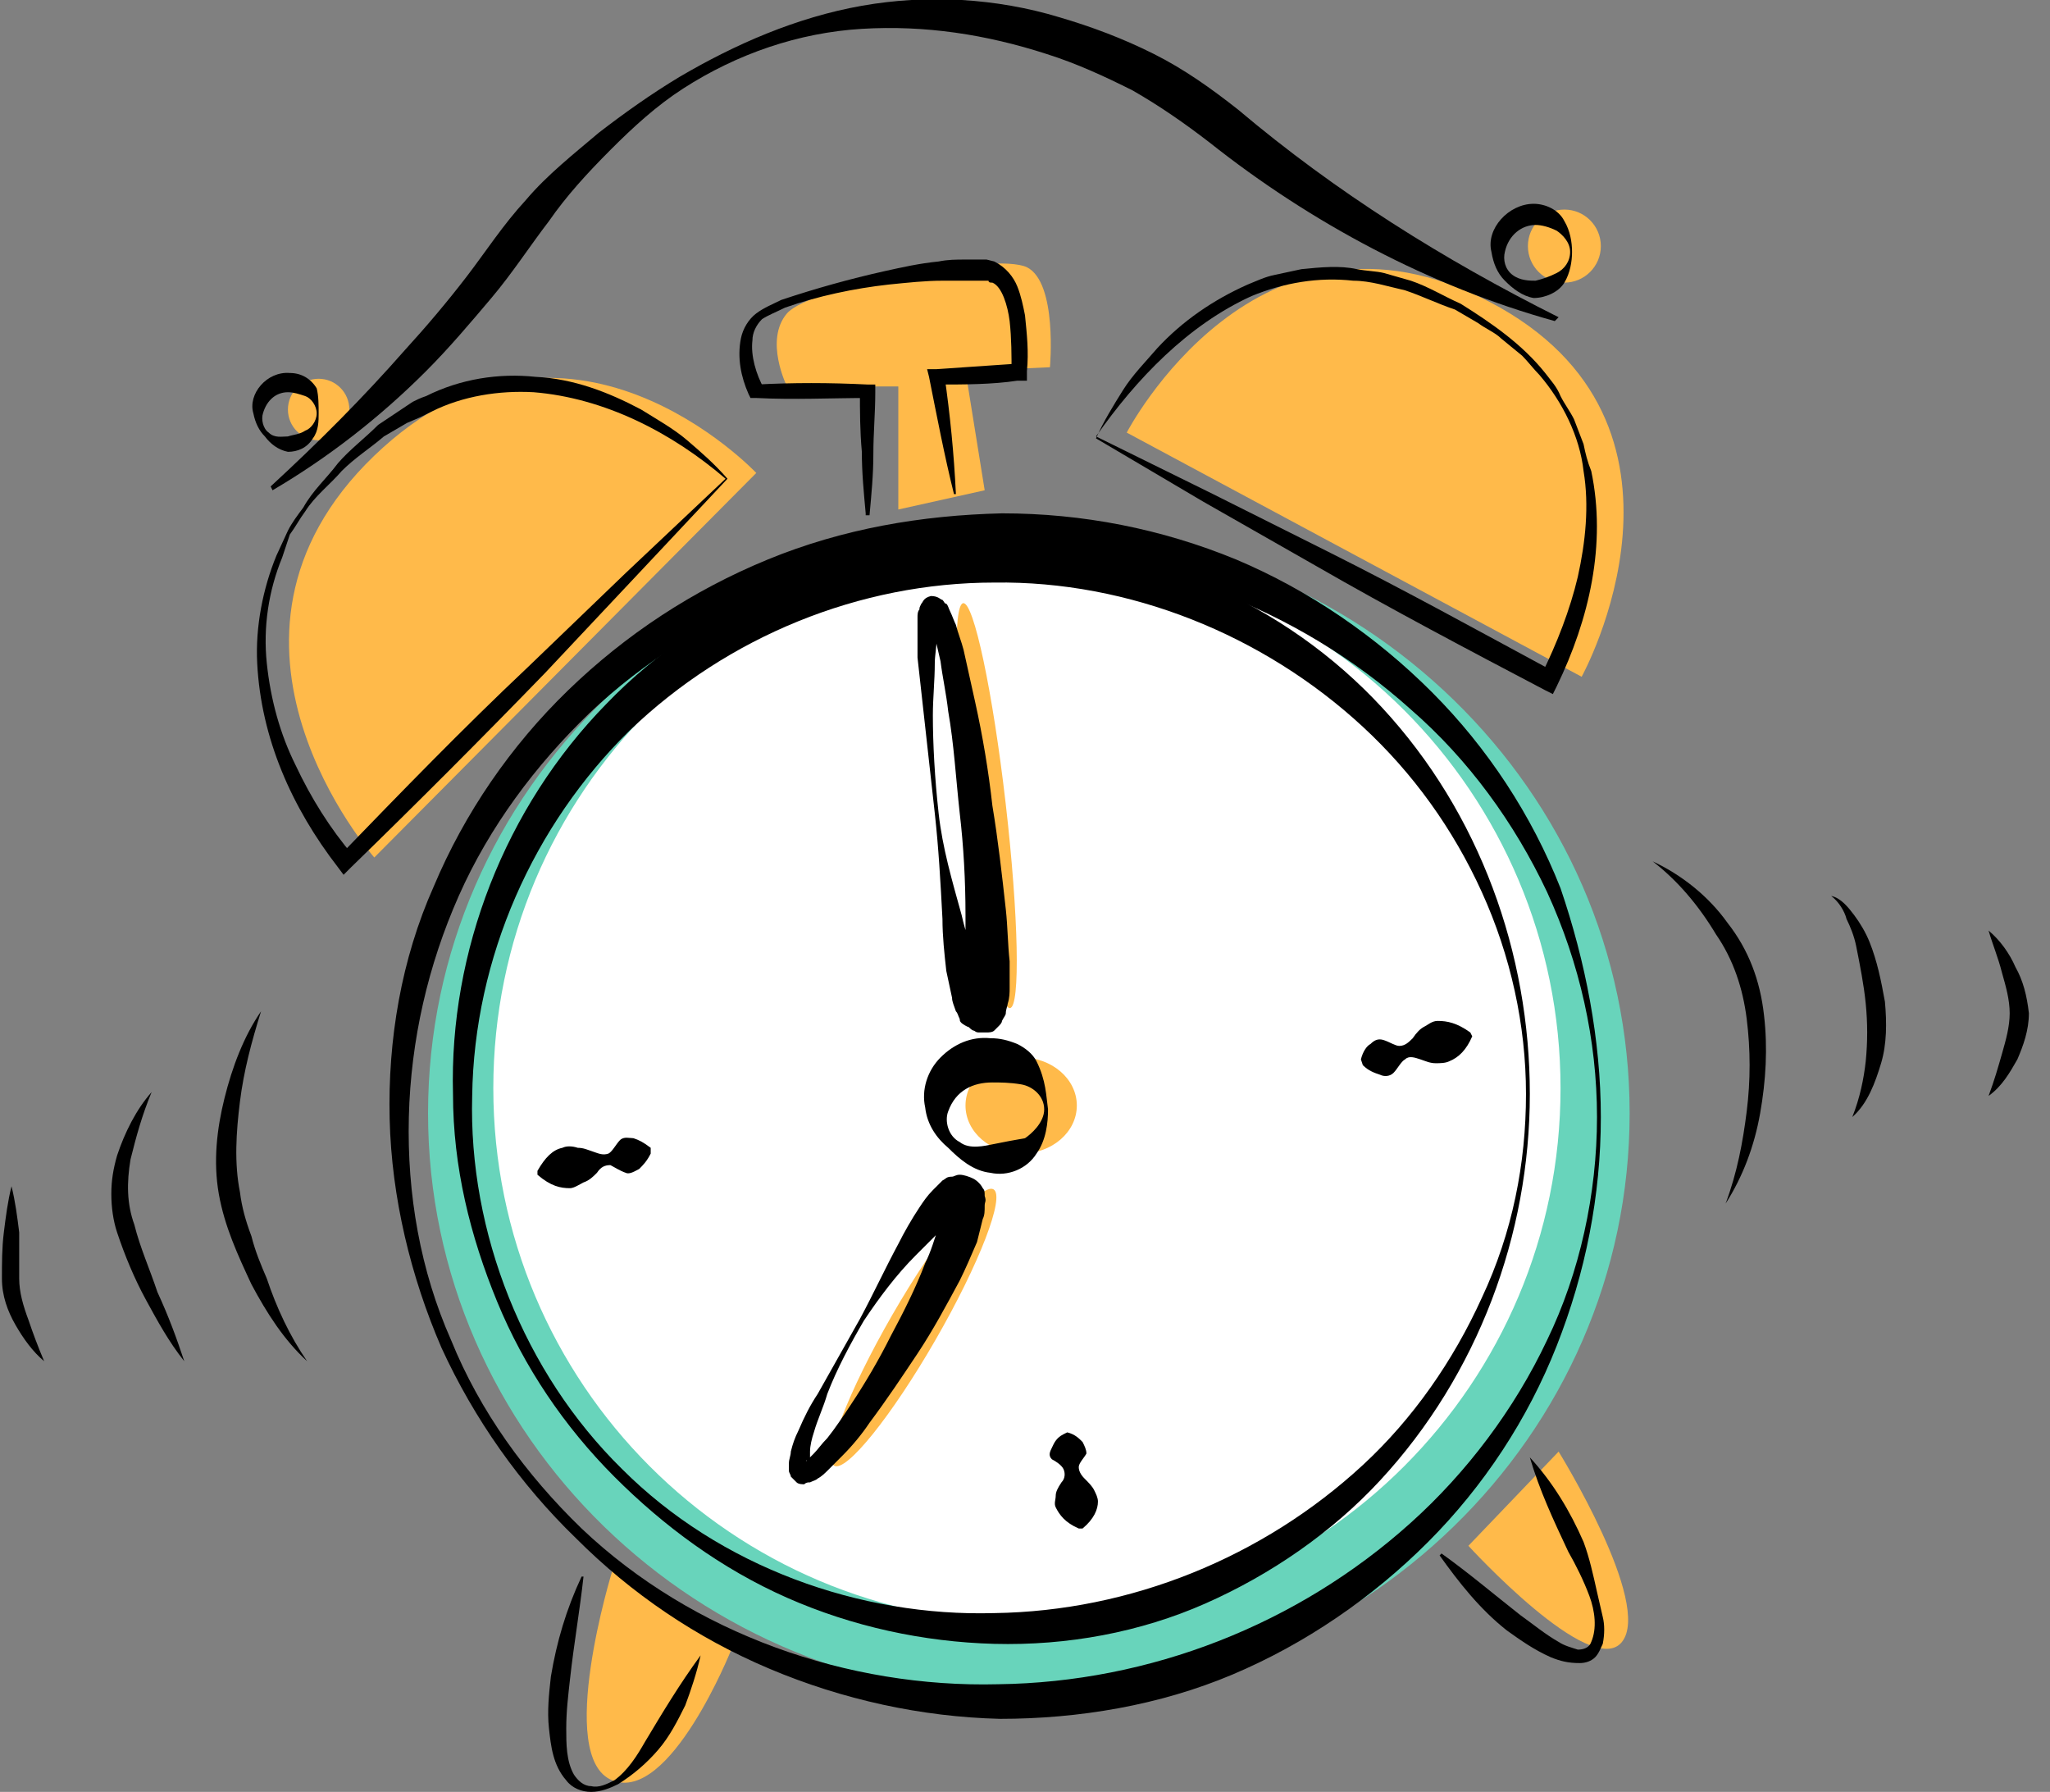 <svg width="100%" height="100%" viewBox="0 0 238 208" fill="none" xmlns="http://www.w3.org/2000/svg">
<rect x="0" y="0" width="238" height="208" fill="#808080" stroke="none"/>
<g clip-path="url(#clip0_101_68)">
<path d="M119.446 197.065C157.968 197.065 189.197 166.689 189.197 129.219C189.197 91.749 157.968 61.373 119.446 61.373C80.923 61.373 49.695 91.749 49.695 129.219C49.695 166.689 80.923 197.065 119.446 197.065Z" fill="#68D4BB"/>
<path d="M119.223 188.361C153.438 188.361 181.174 160.583 181.174 126.318C181.174 92.052 153.438 64.275 119.223 64.275C85.008 64.275 57.272 92.052 57.272 126.318C57.272 160.583 85.008 188.361 119.223 188.361Z" fill="white"/>
<path d="M104.292 59.142V44.858H91.367C91.367 44.858 88.693 39.502 91.367 36.378C94.041 33.253 115.435 29.236 119.223 31.021C122.788 32.807 121.897 42.627 121.897 42.627L112.092 43.073L114.32 56.91" fill="#FFBA4A"/>
<path d="M130.811 50.215C130.811 50.215 145.964 20.979 172.929 35.039C199.893 49.099 183.626 78.558 183.626 78.558L130.811 50.215Z" fill="#FFBA4A"/>
<path d="M87.802 54.901C87.802 54.901 65.74 31.468 43.455 52.893C21.17 74.318 43.455 99.537 43.455 99.537L87.802 54.901Z" fill="#FFBA4A"/>
<path d="M180.951 168.498C180.951 168.498 191.871 186.129 188.305 190.592C184.74 195.056 170.478 179.434 170.478 179.434" fill="#FFBA4A"/>
<path d="M84.904 191.485C84.904 191.485 77.773 209.339 71.088 206.661C64.403 203.983 71.088 182.335 71.088 182.335" fill="#FFBA4A"/>
<path d="M117.257 117.018C118.479 116.876 118.255 106.24 116.756 93.261C115.257 80.282 113.051 69.875 111.828 70.017C110.606 70.159 110.83 80.795 112.329 93.774C113.828 106.753 116.034 117.16 117.257 117.018Z" fill="#FFBA4A"/>
<path d="M108.603 155.546C113.711 146.687 116.728 138.855 115.342 138.054C113.957 137.253 108.693 143.786 103.586 152.645C98.478 161.505 95.461 169.336 96.846 170.137C98.232 170.938 103.496 164.406 108.603 155.546Z" fill="#FFBA4A"/>
<path d="M118.554 133.906C122.124 133.906 125.017 131.408 125.017 128.326C125.017 125.245 122.124 122.747 118.554 122.747C114.985 122.747 112.092 125.245 112.092 128.326C112.092 131.408 114.985 133.906 118.554 133.906Z" fill="#FFBA4A"/>
<path d="M181.62 32.807C183.958 32.807 185.854 30.908 185.854 28.567C185.854 26.225 183.958 24.326 181.62 24.326C179.281 24.326 177.386 26.225 177.386 28.567C177.386 30.908 179.281 32.807 181.62 32.807Z" fill="#FFBA4A"/>
<path d="M36.992 51.108C38.962 51.108 40.558 49.509 40.558 47.537C40.558 45.565 38.962 43.966 36.992 43.966C35.023 43.966 33.427 45.565 33.427 47.537C33.427 49.509 35.023 51.108 36.992 51.108Z" fill="#FFBA4A"/>
<path d="M177.609 126.988C177.609 143.279 171.592 159.571 160.227 171.846C154.655 177.872 147.524 182.782 139.948 186.129C132.371 189.477 123.903 191.039 115.434 190.816C107.189 190.593 98.944 188.807 91.367 185.46C83.79 182.112 77.105 177.202 71.311 171.4C65.517 165.597 60.837 158.679 57.717 151.091C54.597 143.503 52.592 135.468 52.592 126.988C52.146 110.473 58.609 93.734 70.419 81.683C76.213 75.657 83.345 70.97 91.144 67.623C98.944 64.275 107.412 62.713 115.657 62.713C124.126 62.713 132.371 64.498 140.17 67.846C147.97 71.194 154.878 76.103 160.449 82.129C171.815 94.404 177.609 110.696 177.609 126.988ZM177.163 126.988C177.163 118.953 175.38 110.919 172.037 103.554C168.695 96.189 164.015 89.717 158.221 84.361C146.633 73.648 131.034 67.4 115.434 67.623C99.835 67.623 84.459 73.872 73.094 84.807C61.951 95.743 55.043 111.142 54.82 127.211C54.375 143.056 60.837 159.348 72.202 170.507C83.567 181.889 99.835 187.691 115.434 187.245C131.257 187.022 146.633 180.773 158.221 170.061C164.015 164.704 168.695 158.009 172.037 150.644C175.603 143.056 177.163 135.022 177.163 126.988Z" fill="black"/>
<path d="M185.854 129.666C185.854 138.816 184.071 147.743 180.728 156.224C177.386 164.704 172.26 172.515 165.798 178.988C159.335 185.46 151.536 190.816 143.067 194.387C134.599 197.957 125.24 199.52 116.103 199.52C106.966 199.297 97.83 197.288 89.361 193.717C80.893 190.146 73.317 185.013 66.854 178.541C60.391 172.292 55.043 164.704 51.255 156.447C47.689 148.189 45.461 139.039 45.238 129.889C45.015 120.739 46.575 111.365 50.363 102.885C53.929 94.404 59.277 86.593 65.963 80.121C72.648 73.648 80.448 68.515 89.139 64.945C97.83 61.374 106.966 59.812 116.326 59.588C125.685 59.588 134.822 61.374 143.513 64.945C151.981 68.515 159.781 73.872 166.243 80.344C172.706 86.816 177.831 94.627 181.174 103.108C184.071 111.588 185.854 120.739 185.854 129.666ZM185.408 129.666C185.408 120.739 183.403 111.812 179.614 103.554C175.826 95.52 170.478 88.155 163.792 82.352C150.644 70.524 133.262 64.052 115.88 64.052C98.498 64.052 81.116 70.747 68.414 82.799C62.174 88.824 56.826 95.966 53.26 104C49.695 112.035 47.689 120.739 47.466 129.666C47.243 138.593 48.803 147.52 52.369 155.554C55.712 163.812 61.06 171.176 67.522 177.425C80.448 189.7 98.498 195.949 115.88 195.503C133.485 195.279 150.644 188.584 163.792 176.756C170.255 170.953 175.826 163.588 179.614 155.554C183.403 147.743 185.408 138.593 185.408 129.666Z" fill="black"/>
<path d="M100.504 59.588C100.281 57.133 100.058 54.901 100.058 52.447C99.835 49.992 99.835 47.76 99.835 45.305L100.727 46.198C96.493 46.198 92.258 46.421 87.802 46.198H87.133L86.91 45.751C86.019 43.743 85.573 41.511 86.019 39.279C86.242 38.163 86.91 37.047 87.802 36.378C88.693 35.708 89.807 35.262 90.699 34.816C94.71 33.477 98.721 32.361 102.732 31.468C104.738 31.022 106.744 30.575 108.972 30.352C110.086 30.129 110.978 30.129 112.092 30.129C112.538 30.129 113.206 30.129 113.652 30.129H114.543L115.435 30.352C116.772 31.022 117.663 32.138 118.109 33.253C118.554 34.369 118.777 35.485 119 36.601C119.223 38.833 119.446 40.841 119.223 43.073V44.189H118.109C115.212 44.635 111.869 44.635 108.749 44.635L109.641 43.52C110.309 48.206 110.755 52.67 110.978 57.356H110.755C109.641 52.893 108.749 48.206 107.858 43.743L107.635 42.85H108.749C112.092 42.627 115.212 42.404 118.554 42.18L117.44 43.296C117.44 41.288 117.44 39.279 117.217 37.27C116.994 35.485 116.326 33.253 115.212 32.807C114.989 32.807 114.766 32.807 114.766 32.584H114.097C113.652 32.584 113.206 32.584 112.538 32.584C111.646 32.584 110.532 32.584 109.418 32.584C107.412 32.584 105.406 32.807 103.178 33.03C99.167 33.477 94.933 34.369 91.144 35.708C90.253 36.155 89.139 36.601 88.47 37.047C87.802 37.717 87.356 38.61 87.356 39.502C87.133 41.288 87.802 43.52 88.693 45.082L87.802 44.635C92.036 44.412 96.27 44.412 100.727 44.635H101.618V45.528C101.618 47.983 101.395 50.215 101.395 52.67C101.395 55.125 101.172 57.356 100.95 59.811H100.504V59.588Z" fill="black"/>
<path d="M127.245 50.885C128.137 48.876 129.251 47.09 130.365 45.305C131.479 43.52 133.039 41.958 134.376 40.395C137.273 37.271 140.839 34.816 144.85 33.03C145.964 32.584 146.856 32.138 147.97 31.915L151.09 31.245C153.318 31.022 155.547 30.799 157.552 31.245C158.667 31.468 159.781 31.468 160.672 31.691L163.792 32.584C165.798 33.254 167.581 34.37 169.586 35.262C173.152 37.494 176.717 39.949 179.391 43.297C180.06 44.189 180.729 44.859 181.174 45.975C181.62 46.867 182.288 47.76 182.734 48.653L183.848 51.554C184.071 52.67 184.294 53.563 184.74 54.678C186.523 63.159 184.517 71.863 180.729 79.674L180.283 80.567L179.391 80.121C170.478 75.434 161.564 70.747 152.65 65.614L139.725 58.249L127.245 50.885ZM127.245 50.661L140.839 57.357L154.21 64.052C163.124 68.515 171.592 73.202 180.283 77.889L178.946 78.335C180.729 74.764 182.288 70.747 183.18 66.953C184.071 62.936 184.517 58.696 183.848 54.678C183.403 50.661 181.397 46.644 178.723 43.52C178.054 42.85 177.386 41.958 176.717 41.288L174.266 39.279C173.597 38.61 172.483 38.163 171.592 37.494L168.918 35.932C166.912 35.262 165.129 34.37 163.124 33.7C161.118 33.254 159.112 32.584 157.107 32.584C153.096 32.138 149.084 32.807 145.296 34.37C137.942 37.717 131.925 43.966 127.245 50.661Z" fill="black"/>
<path d="M84.236 55.571C77.996 50.215 70.197 46.197 61.951 45.528C57.94 45.305 53.706 45.974 50.141 47.76C49.695 47.983 49.249 48.206 48.803 48.429L47.243 49.099L44.569 50.661C43.01 52 41.227 53.116 39.667 54.678C38.33 56.24 36.547 57.579 35.433 59.365C34.764 60.258 34.319 61.15 33.65 62.043L32.758 64.721C31.199 68.515 30.53 72.755 30.976 76.996C31.421 81.236 32.536 85.253 34.319 88.824C36.101 92.618 38.33 96.189 41.004 99.313H39.444C46.575 91.948 53.706 84.584 61.283 77.442L72.648 66.507L84.236 55.571ZM84.459 55.571L73.985 66.73L63.288 78.112C55.935 85.7 48.358 93.288 40.781 100.652L39.89 101.545L39.221 100.652C33.873 93.734 30.307 85.7 29.861 76.996C29.639 72.755 30.53 68.292 32.09 64.498L33.427 61.597C33.873 60.704 34.541 59.811 35.21 58.919C36.324 56.91 37.884 55.571 39.221 53.785C40.558 52.223 42.341 50.884 43.901 49.322L46.575 47.536L47.912 46.644C48.358 46.421 48.803 46.197 49.472 45.974C53.483 43.966 57.94 43.296 62.174 43.742C66.631 43.966 70.642 45.528 74.431 47.536C76.214 48.652 78.219 49.768 79.779 51.107C81.339 52.446 82.899 53.785 84.459 55.571Z" fill="black"/>
<path d="M191.871 99.983C195.214 101.545 198.333 104 200.562 107.125C203.013 110.249 204.35 113.82 204.796 117.837C205.242 121.631 205.019 125.425 204.35 129.219C203.682 133.013 202.345 136.584 200.339 139.708C201.676 136.137 202.345 132.567 202.79 128.996C203.236 125.425 203.236 121.854 202.79 118.283C202.345 114.713 201.23 111.365 199.225 108.464C197.219 105.116 194.768 102.215 191.871 99.983Z" fill="black"/>
<path d="M212.596 104C213.71 104.223 214.601 105.339 215.27 106.232C215.938 107.124 216.607 108.24 217.053 109.356C217.944 111.588 218.39 113.82 218.835 116.275C219.058 118.73 219.058 121.185 218.39 123.416C217.721 125.648 216.83 128.103 215.047 129.665C215.938 127.433 216.384 125.202 216.607 123.193C216.83 120.961 216.83 118.73 216.607 116.498C216.384 114.266 215.938 112.034 215.493 109.803C215.27 108.687 214.824 107.571 214.378 106.678C214.155 105.785 213.487 104.67 212.596 104Z" fill="black"/>
<path d="M230.869 108.018C232.206 109.133 233.32 110.696 233.989 112.258C234.88 113.82 235.326 115.606 235.549 117.614C235.549 119.623 234.88 121.408 234.212 122.97C233.32 124.533 232.429 126.095 230.869 127.211C231.537 125.425 231.983 123.863 232.429 122.301C232.875 120.739 233.32 119.176 233.32 117.614C233.32 116.052 232.875 114.49 232.429 112.927C231.983 111.142 231.315 109.58 230.869 108.018Z" fill="black"/>
<path d="M177.609 169.167C180.283 172.069 182.288 175.416 183.848 178.987C184.517 180.773 184.963 182.781 185.408 184.79C185.631 185.683 185.854 186.798 186.077 187.691C186.3 188.584 186.3 189.7 186.077 190.816C185.854 191.262 185.631 191.931 185.185 192.378C184.74 192.824 184.071 193.047 183.403 193.047C182.066 193.047 181.174 192.824 180.06 192.378C178.054 191.485 176.494 190.369 174.935 189.253C171.815 186.798 169.363 183.674 167.135 180.549L167.358 180.326C170.478 182.558 173.375 185.013 176.494 187.468C178.054 188.584 179.391 189.7 180.951 190.592C181.62 191.039 182.511 191.262 183.18 191.485C183.848 191.485 184.517 191.262 184.74 190.592C185.408 189.03 185.185 187.022 184.517 185.236C183.848 183.451 182.957 181.665 182.066 180.103C180.283 176.309 178.723 172.961 177.609 169.167Z" fill="black"/>
<path d="M81.339 192.155C80.893 194.163 80.225 196.172 79.556 197.957C78.665 199.743 77.773 201.528 76.436 203.09C75.099 204.652 73.539 205.992 71.757 207.107C70.865 207.554 69.751 208 68.637 208C67.522 208 66.408 207.554 65.74 206.661C64.18 204.876 63.957 202.644 63.734 200.635C63.511 198.627 63.734 196.618 63.957 194.61C64.626 190.592 65.74 186.798 67.522 183.004H67.745C67.3 187.022 66.631 190.816 66.186 194.833C65.963 196.841 65.74 198.627 65.74 200.635C65.74 202.421 65.74 204.429 66.631 205.992C67.077 206.661 67.745 207.331 68.637 207.331C69.528 207.554 70.419 207.107 71.311 206.661C72.871 205.545 73.985 203.76 74.876 202.198C76.882 198.85 78.888 195.502 81.339 192.155Z" fill="black"/>
<path d="M35.656 158.009C32.981 155.554 30.976 152.429 29.193 149.082C27.633 145.734 26.073 142.386 25.404 138.592C24.736 134.798 25.182 131.004 26.073 127.434C26.965 123.863 28.302 120.292 30.307 117.391C29.193 120.961 28.302 124.309 27.856 127.88C27.41 131.451 27.187 135.022 27.856 138.369C28.079 140.155 28.524 141.717 29.193 143.502C29.639 145.288 30.307 146.85 30.976 148.412C32.09 151.76 33.65 155.107 35.656 158.009Z" fill="black"/>
<path d="M21.393 158.009C19.611 155.777 18.273 153.322 16.936 150.867C15.599 148.412 14.485 145.734 13.594 143.056C13.148 141.717 12.925 140.155 12.925 138.592C12.925 137.03 13.148 135.691 13.594 134.129C14.485 131.451 15.822 128.773 17.605 126.764C16.491 129.442 15.822 131.897 15.154 134.575C14.708 137.253 14.708 139.708 15.599 142.163C16.268 144.841 17.382 147.296 18.273 149.974C19.611 152.876 20.502 155.331 21.393 158.009Z" fill="black"/>
<path d="M5.126 158.009C3.788 156.893 2.674 155.331 1.783 153.768C0.891 152.206 0.223 150.421 0.223 148.412C0.223 146.627 0.223 144.841 0.446 143.056C0.669 141.271 0.891 139.485 1.337 137.7C1.783 139.485 2.006 141.271 2.229 143.056C2.229 144.841 2.229 146.627 2.229 148.412C2.229 149.974 2.674 151.537 3.343 153.322C3.788 154.661 4.457 156.446 5.126 158.009Z" fill="black"/>
<path d="M108.526 94.403C108.081 90.386 107.635 86.369 107.189 82.352C106.966 80.343 106.743 78.335 106.521 76.326C106.521 75.21 106.521 74.318 106.521 73.202C106.521 72.755 106.521 72.086 106.521 71.639C106.521 71.416 106.521 70.97 106.743 70.747C106.743 70.524 106.743 70.524 106.966 70.077C107.189 69.854 107.189 69.408 108.081 69.185C108.972 69.185 109.195 69.631 109.418 69.631C109.64 69.854 109.64 70.077 109.863 70.077C110.086 70.3 110.086 70.524 110.309 70.97C110.532 71.416 110.755 72.086 110.978 72.532C111.2 73.425 111.646 74.541 111.869 75.433C112.315 77.442 112.76 79.451 113.206 81.459C114.097 85.476 114.766 89.494 115.212 93.511C115.88 97.528 116.326 101.545 116.772 105.562C116.994 107.571 116.994 109.579 117.217 111.588C117.217 112.704 117.217 113.597 117.217 114.712C117.217 115.159 117.217 115.828 116.994 116.498C116.994 116.721 116.772 117.167 116.772 117.614C116.772 117.837 116.549 118.06 116.326 118.506C116.326 118.73 116.103 118.953 115.88 119.176C115.657 119.399 115.657 119.399 115.434 119.622C115.212 119.846 114.766 119.846 114.543 119.846C114.32 119.846 113.875 119.846 113.652 119.846C113.206 119.846 113.206 119.622 112.983 119.622C112.537 119.399 112.537 119.176 112.315 119.176C111.423 118.73 111.423 118.506 111.423 118.283C111.2 117.837 111.2 117.614 110.978 117.391C110.755 116.721 110.532 116.275 110.532 115.828C110.309 114.712 110.086 113.82 109.863 112.704C109.64 110.695 109.418 108.687 109.418 106.678C109.195 102.438 108.972 98.421 108.526 94.403ZM108.972 94.403C109.418 98.421 110.532 102.215 111.646 106.232C112.092 108.24 112.76 110.026 113.429 112.034C113.652 112.927 114.097 113.82 114.32 114.712C114.543 115.159 114.543 115.605 114.766 115.828C114.766 116.052 114.989 116.052 114.989 116.275C114.989 116.275 114.989 116.275 114.543 116.052C114.32 116.052 114.32 116.052 114.097 115.828C113.875 115.828 113.652 115.828 113.429 115.828C113.206 115.828 112.983 115.828 112.76 116.052C112.537 116.275 112.537 116.275 112.315 116.275C112.092 116.498 112.092 116.498 112.092 116.721C112.092 116.944 112.092 116.721 112.092 116.721C112.092 116.721 112.092 116.498 112.092 116.275C112.092 115.828 112.092 115.382 112.092 114.936C112.092 114.043 112.092 113.15 112.092 112.034C112.092 110.026 112.092 108.017 112.092 106.232C112.092 102.215 111.869 98.197 111.423 94.403C110.978 90.386 110.755 86.369 110.086 82.575C109.863 80.567 109.418 78.558 109.195 76.773C108.972 75.88 108.749 74.764 108.526 73.871C108.303 73.425 108.303 72.979 108.081 72.532C108.081 72.309 107.858 72.086 107.858 72.086V71.863C107.858 71.863 107.858 72.086 108.526 72.086C109.195 72.086 108.972 71.639 109.195 71.863C109.195 71.863 109.195 71.863 109.195 72.086C109.195 72.309 108.972 72.532 108.972 72.755C108.972 73.202 108.749 73.648 108.749 74.094C108.749 74.987 108.526 76.103 108.526 76.996C108.526 79.004 108.303 81.013 108.303 83.022C108.303 86.369 108.526 90.386 108.972 94.403Z" fill="black"/>
<path d="M100.281 153.322C98.721 156 97.161 158.902 96.047 161.803C95.601 163.365 94.933 164.704 94.487 166.266C94.264 166.936 94.041 167.829 94.041 168.498C94.041 168.945 94.041 169.168 94.041 169.614V169.837L93.818 169.614C93.818 169.614 93.596 169.391 93.596 169.614L93.818 169.391C94.041 169.168 94.264 168.945 94.487 168.721C94.933 168.275 95.378 167.605 96.047 166.936C96.938 165.82 97.83 164.481 98.721 163.142C100.504 160.464 102.064 157.786 103.401 155.108C104.961 152.206 106.298 149.528 107.412 146.627C108.081 145.288 108.526 143.726 108.972 142.387C109.195 141.717 109.418 141.048 109.641 140.378C109.641 140.155 109.863 139.708 109.863 139.485C109.863 139.485 109.863 139.262 109.863 139.485C109.863 139.485 109.863 139.708 110.086 139.708C110.309 139.932 110.532 140.378 110.755 140.378C110.978 140.601 111.423 140.601 111.646 140.601C111.869 140.601 111.869 140.601 111.869 140.601C112.092 140.601 111.869 140.601 111.869 140.601C111.646 140.824 111.423 140.824 111.2 141.048C110.755 141.494 110.086 141.94 109.641 142.387C108.526 143.502 107.412 144.618 106.298 145.734C104.069 147.966 102.064 150.644 100.281 153.322ZM99.835 153.099C101.395 150.198 102.732 147.296 104.292 144.395C104.961 143.056 105.852 141.494 106.744 140.155C107.189 139.485 107.635 138.816 108.303 138.146C108.526 137.923 108.972 137.477 109.418 137.03C109.863 136.807 109.863 136.584 110.532 136.584C110.755 136.584 110.978 136.361 111.423 136.361C111.869 136.361 112.538 136.584 112.983 136.807C113.429 137.03 113.875 137.477 114.097 137.923C114.32 138.146 114.32 138.369 114.32 138.816C114.543 139.485 114.32 139.485 114.32 139.932C114.32 140.601 114.32 141.048 114.097 141.494C113.875 142.387 113.652 143.279 113.429 144.172C112.76 145.734 112.092 147.296 111.423 148.636C109.863 151.537 108.303 154.438 106.521 157.116C104.738 159.794 102.955 162.472 100.95 165.151C100.058 166.49 98.944 167.829 97.83 168.945C97.161 169.614 96.715 170.06 96.047 170.73C95.824 170.953 95.378 171.399 94.933 171.623C94.71 171.846 94.487 171.846 94.041 172.069C93.818 172.069 93.596 172.069 93.373 172.292C93.15 172.292 92.704 172.292 92.481 172.069C92.258 171.846 92.036 171.623 91.813 171.399C91.813 171.176 91.59 170.953 91.59 170.73C91.59 170.284 91.59 170.06 91.59 169.837C91.59 169.391 91.813 168.945 91.813 168.498C92.036 167.605 92.258 166.936 92.704 166.043C93.373 164.481 94.041 163.142 94.933 161.803L99.835 153.099Z" fill="black"/>
<path d="M121.674 128.773C121.674 130.335 121.451 132.344 120.337 133.906C119.223 135.691 116.994 136.584 114.989 136.138C112.983 135.915 111.423 134.575 110.086 133.236C108.749 132.121 107.635 130.558 107.412 128.55C106.966 126.541 107.635 124.309 109.195 122.747C110.755 121.185 112.76 120.292 114.989 120.515C116.103 120.515 116.994 120.739 118.109 121.185C119 121.631 119.891 122.301 120.337 123.193C121.451 125.425 121.451 127.211 121.674 128.773ZM121.229 128.773C121.229 127.211 119.891 126.095 118.554 125.872C117.217 125.648 116.103 125.648 115.212 125.648C112.983 125.648 110.978 126.541 110.086 128.996C109.641 130.112 110.086 131.897 111.423 132.567C112.538 133.46 114.32 133.013 115.435 132.79C116.549 132.567 117.663 132.344 119 132.121C119.669 131.674 121.229 130.335 121.229 128.773Z" fill="black"/>
<path d="M157.998 122.97C158.221 122.078 158.667 121.408 159.112 121.185C159.558 120.739 160.004 120.515 160.672 120.739C161.341 120.962 162.009 121.408 162.455 121.408C163.124 121.408 163.569 120.962 164.015 120.515C164.461 119.846 164.906 119.4 165.352 119.176C165.798 118.953 166.243 118.507 166.912 118.507C168.026 118.507 169.14 118.73 170.7 119.846L170.923 120.292C170.255 121.854 169.363 122.747 168.249 123.194C167.803 123.417 167.135 123.417 166.689 123.417C166.021 123.417 165.575 123.194 164.906 122.97C164.238 122.747 163.569 122.524 163.124 122.97C162.678 123.194 162.232 124.086 161.787 124.533C161.341 124.979 160.672 124.979 160.227 124.756C159.558 124.533 158.89 124.309 158.221 123.64L157.998 122.97Z" fill="black"/>
<path d="M123.903 166.266C124.794 166.489 125.24 166.936 125.685 167.382C125.908 167.828 126.131 168.275 126.131 168.721C125.908 169.167 125.24 169.837 125.24 170.283C125.24 170.73 125.463 171.176 125.908 171.622C126.354 172.069 126.8 172.515 127.022 172.961C127.245 173.408 127.468 173.854 127.468 174.3C127.468 175.193 127.022 176.309 125.685 177.425H125.24C123.68 176.755 123.011 175.863 122.566 174.97C122.343 174.524 122.566 174.077 122.566 173.631C122.566 173.185 122.788 172.738 123.234 172.069C123.68 171.622 123.68 170.953 123.457 170.506C123.234 170.06 122.566 169.614 122.12 169.391C121.674 168.944 121.897 168.498 122.12 168.052C122.343 167.605 122.566 166.936 123.457 166.489L123.903 166.266Z" fill="black"/>
<path d="M75.545 133.906C75.099 134.798 74.654 135.245 74.208 135.691C73.762 135.914 73.094 136.361 72.648 136.137C71.98 135.914 71.311 135.468 70.865 135.245C70.197 135.245 69.751 135.468 69.305 136.137C68.86 136.584 68.414 137.03 67.745 137.253C67.3 137.476 66.631 137.923 66.186 137.923C65.071 137.923 63.957 137.7 62.397 136.361V135.914C63.288 134.352 64.18 133.459 65.294 133.236C65.74 133.013 66.408 133.013 67.077 133.236C67.745 133.236 68.191 133.459 68.86 133.682C69.528 133.906 69.974 134.129 70.642 133.906C71.088 133.682 71.534 132.79 71.98 132.343C72.425 131.897 73.094 132.12 73.539 132.12C74.208 132.343 74.654 132.567 75.545 133.236V133.906Z" fill="black"/>
<path d="M31.421 56.464C36.992 51.331 42.118 46.198 47.021 40.618C49.472 37.94 51.923 35.039 54.152 32.138C56.38 29.236 58.386 26.112 61.06 23.21C63.511 20.309 66.631 17.854 69.528 15.399C72.425 13.168 75.545 10.936 78.888 8.927C85.35 5.133 92.481 2.009 100.058 0.67C107.635 -0.669 115.657 -0.223 123.011 2.009C126.8 3.125 130.365 4.464 133.931 6.249C137.496 8.035 140.616 10.266 143.736 12.721C155.101 22.318 167.581 30.129 180.951 36.824L180.506 37.271C166.021 33.253 152.204 25.889 140.393 16.515C137.496 14.284 134.599 12.275 131.479 10.489C128.36 8.927 125.017 7.365 121.451 6.249C114.543 4.017 107.412 2.901 100.058 3.348C92.704 3.794 85.573 6.249 79.333 10.266C76.213 12.275 73.539 14.73 70.865 17.408C68.191 20.086 65.74 22.764 63.734 25.665C61.506 28.567 59.5 31.691 57.049 34.593C54.597 37.494 52.146 40.395 49.472 43.073C44.124 48.429 38.107 53.116 31.644 56.91L31.421 56.464Z" fill="black"/>
<path d="M182.511 29.236C182.511 30.352 182.288 31.691 181.62 32.807C180.951 33.923 179.391 34.592 178.054 34.592C176.717 34.369 175.603 33.477 174.712 32.584C173.82 31.691 173.375 30.575 173.152 29.236C172.483 26.558 175.157 23.657 178.054 23.657C179.391 23.657 180.951 24.326 181.62 25.665C182.288 26.781 182.511 28.12 182.511 29.236ZM182.288 29.236C182.288 28.12 181.397 27.228 180.729 26.781C179.837 26.335 178.946 26.112 178.277 26.112C176.717 26.112 175.157 27.228 174.712 29.236C174.489 30.129 174.712 31.245 175.603 31.914C176.494 32.584 177.609 32.584 178.277 32.584C179.169 32.361 179.837 32.137 180.729 31.691C181.62 31.245 182.288 30.352 182.288 29.236Z" fill="black"/>
<path d="M36.993 47.983C36.993 48.876 36.993 49.992 36.324 50.884C35.656 52 34.541 52.447 33.427 52.447C32.313 52.223 31.421 51.554 30.753 50.661C30.084 49.992 29.639 49.099 29.416 47.983C28.747 45.751 30.976 43.073 33.65 43.296C34.987 43.296 36.101 43.966 36.77 45.082C36.993 45.974 36.993 47.09 36.993 47.983ZM36.77 47.983C36.77 47.09 36.101 46.198 35.433 45.974C34.764 45.751 34.096 45.528 33.427 45.528C32.09 45.528 30.976 46.421 30.53 47.983C30.307 48.653 30.53 49.768 31.199 50.215C31.867 50.884 32.758 50.661 33.427 50.661C34.096 50.438 34.764 50.438 35.433 49.992C36.101 49.768 36.77 48.876 36.77 47.983Z" fill="black"/>
</g>
<defs>
<clipPath id="clip0_101_68">
<rect width="238" height="208" fill="white"/>
</clipPath>
</defs>
</svg>
